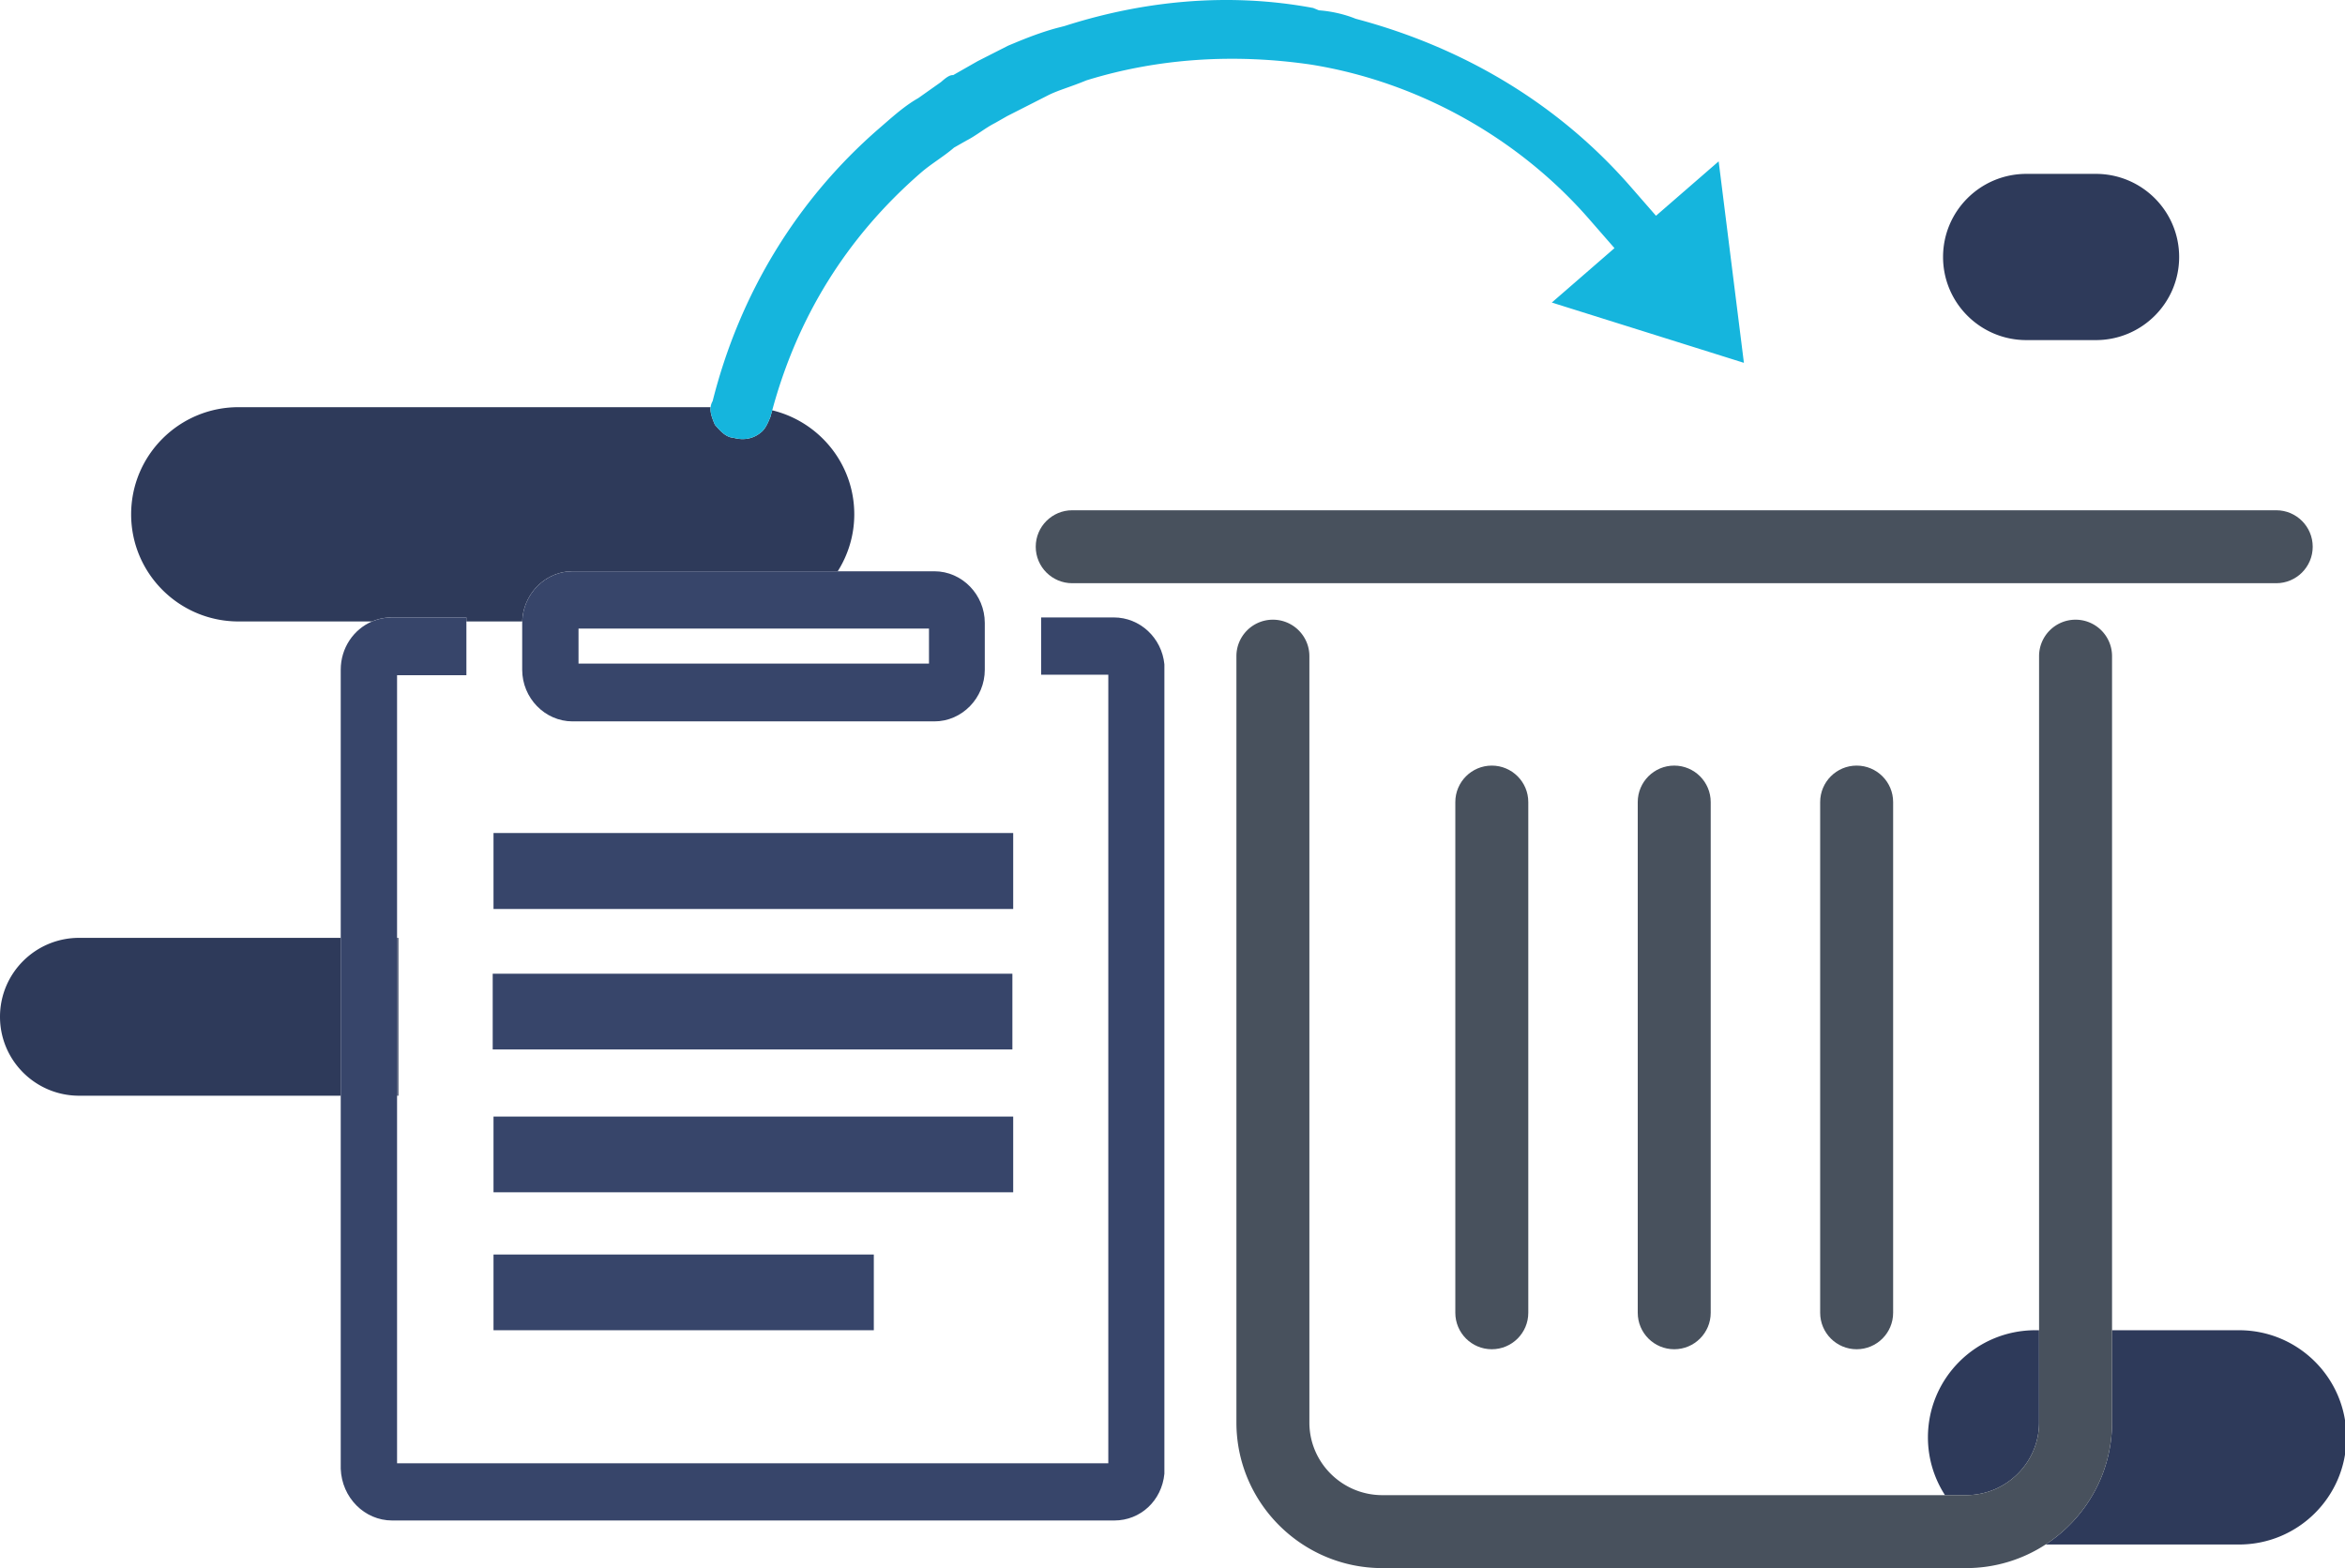 <?xml version="1.0" standalone="no"?><!DOCTYPE svg PUBLIC "-//W3C//DTD SVG 1.1//EN" "http://www.w3.org/Graphics/SVG/1.1/DTD/svg11.dtd"><svg t="1541062928685" class="icon" style="" viewBox="0 0 1531 1024" version="1.1" xmlns="http://www.w3.org/2000/svg" p-id="8158" xmlns:xlink="http://www.w3.org/1999/xlink" width="299.023" height="200"><defs><style type="text/css"></style></defs><path d="M304.503 403.192v2.628h36.475c0.532-18.051 15.133-32.762 32.842-32.762h173.105c6.81-10.785 10.809-23.515 10.809-37.202 0-32.936-22.839-60.484-53.559-67.92-0.387 1.43-0.811 2.847-1.182 4.289-1.54 3.729-3.084 7.465-5.808 9.83-5.456 4.737-11.921 5.566-18.213 3.854-5.1-0.354-8.663-4.436-12.225-8.518-1.618-3.883-3.219-7.762-2.8-11.5H155.742c-38.728 0-70.121 31.322-70.121 69.964 0 38.64 31.396 69.964 70.121 69.964h87.14a32.453 32.453 0 0 1 12.818-2.628h48.802zM51.659 612.434c-28.531 0-51.659 23.079-51.659 51.542s23.128 51.544 51.659 51.544h170.797V612.434h-170.797zM1331.268 928.93v-60.266h-2.443c-38.722 0-70.121 31.326-70.121 69.964 0 13.906 4.123 26.837 11.137 37.732h13.74c26.311 0 47.688-21.285 47.688-47.43zM1461.785 868.663h-82.876v60.266c0 33.331-17.302 62.681-43.393 79.659h126.269c38.728 0 70.119-31.326 70.119-69.962 0-38.638-31.392-69.964-70.119-69.964zM1322.979 222.089h45.343c30.04 0 54.395-24.3 54.395-54.272s-24.355-54.274-54.395-54.274h-45.343c-30.04 0-54.399 24.302-54.399 54.274 0.002 29.972 24.359 54.272 54.399 54.272zM259.234 612.434h0.842v103.086h-0.842z" fill="#2E3A5A" p-id="8159"></path><path d="M340.976 405.817c-0.008 0.336-0.047 0.664-0.047 1.004v30.493c0 18.516 14.85 33.761 32.891 33.761H610.058c18.039 0 32.889-15.245 32.889-33.761v-30.493c0-18.514-14.85-33.763-32.889-33.763H373.817c-17.709 0-32.309 14.709-32.842 32.76z m36.727 4.633H606.515v22.87H377.702v-22.87z" fill="#37456A" p-id="8160"></path><path d="M727.128 403.192h-47.403v37.394h43.868v514.941H259.234V440.943h45.269v-37.751H255.701c-4.547 0-8.876 0.938-12.818 2.628-12.007 5.14-20.427 17.287-20.427 31.496v521.832c0.707 18.876 15.561 33.757 33.593 33.757h471.431c17.224 0 31.035-13.046 32.723-30.503V433.789c-1.714-17.213-15.845-30.597-33.075-30.597z" fill="#37456A" p-id="8161"></path><path d="M322.204 729.135h339.292v49.445H322.204zM321.677 635.857h339.29v49.445H321.677zM322.204 819.222h248.291v49.445H322.204zM322.204 543.975h339.292v49.609H322.204z" fill="#37456A" p-id="8162"></path><path d="M466.747 277.391c3.559 4.082 7.125 8.163 12.225 8.518 6.289 1.71 12.757 0.881 18.213-3.854 2.724-2.365 4.268-6.101 5.808-9.83 0.371-1.442 0.795-2.859 1.182-4.289 16.179-59.775 47.766-112.343 97.051-155.14 6.82-5.921 14.823-10.488 21.643-16.402l8.008-4.565c6.646-3.375 12.098-8.11 18.739-11.489l8.008-4.561 19.927-10.129 6.644-3.379c6.64-3.373 14.483-5.388 25.041-9.771 47.157-14.641 97.337-17.56 146.813-10.299 69.706 11.219 135.1 47.712 181.387 100.784l16.62 19.053-40.917 35.529 125.42 39.371-16.486-131.57-40.911 35.529-16.617-19.05c-46.297-53.076-107.766-90.577-179.499-109.611-7.467-3.07-16.314-4.96-23.966-5.491l-3.736-1.538c-54.401-10.156-109.861-5.046-162.296 11.784l-3.926 1.006c-7.827 2.017-17.023 5.212-27.582 9.601l-5.278 2.189-19.927 10.131-16.015 9.122c-2.546-0.178-5.274 2.189-8.006 4.561l-14.823 10.48c-8.008 4.563-14.823 10.484-21.647 16.407l-4.09 3.553c-53.193 46.189-90.776 107.522-108.487 177.902a9.82 9.82 0 0 0-1.313 3.949c-0.424 3.742 1.178 7.619 2.796 11.504z" fill="#15b5dd" p-id="8163"></path><path d="M1378.908 928.93V428.493c0-13.156-10.676-23.822-23.818-23.822-13.144 0-23.822 10.666-23.822 23.822V928.932c0 26.145-21.377 47.43-47.686 47.43H902.529c-26.286 0-47.661-21.289-47.661-47.43V428.493c0-13.156-10.678-23.822-23.822-23.822-13.142 0-23.82 10.666-23.82 23.822v500.437c0 52.435 42.756 95.07 95.304 95.07H1283.584a94.906 94.906 0 0 0 51.929-15.407c26.094-16.978 43.395-46.332 43.395-79.663z" fill="#48515D" p-id="8164"></path><path d="M1188.346 523.776v333.482c0 13.169 10.678 23.822 23.818 23.822 13.146 0 23.824-10.654 23.824-23.822V523.776c0-13.158-10.678-23.826-23.824-23.826-13.14 0-23.818 10.668-23.818 23.826zM926.323 333.212H700.029c-13.14 0-23.816 10.664-23.816 23.816 0 13.156 10.676 23.822 23.816 23.822h786.074c13.142 0 23.818-10.666 23.818-23.822 0-13.154-10.676-23.816-23.818-23.816h-559.78zM1069.248 523.776v333.482c0 13.169 10.676 23.822 23.818 23.822s23.818-10.654 23.818-23.822V523.776c0-13.158-10.676-23.826-23.818-23.826s-23.818 10.668-23.818 23.826zM950.145 523.776v333.482c0 13.169 10.68 23.822 23.82 23.822 13.146 0 23.824-10.654 23.824-23.822V523.776c0-13.158-10.678-23.826-23.824-23.826-13.144 0-23.82 10.668-23.82 23.826z" fill="#48515D" p-id="8165"></path></svg>